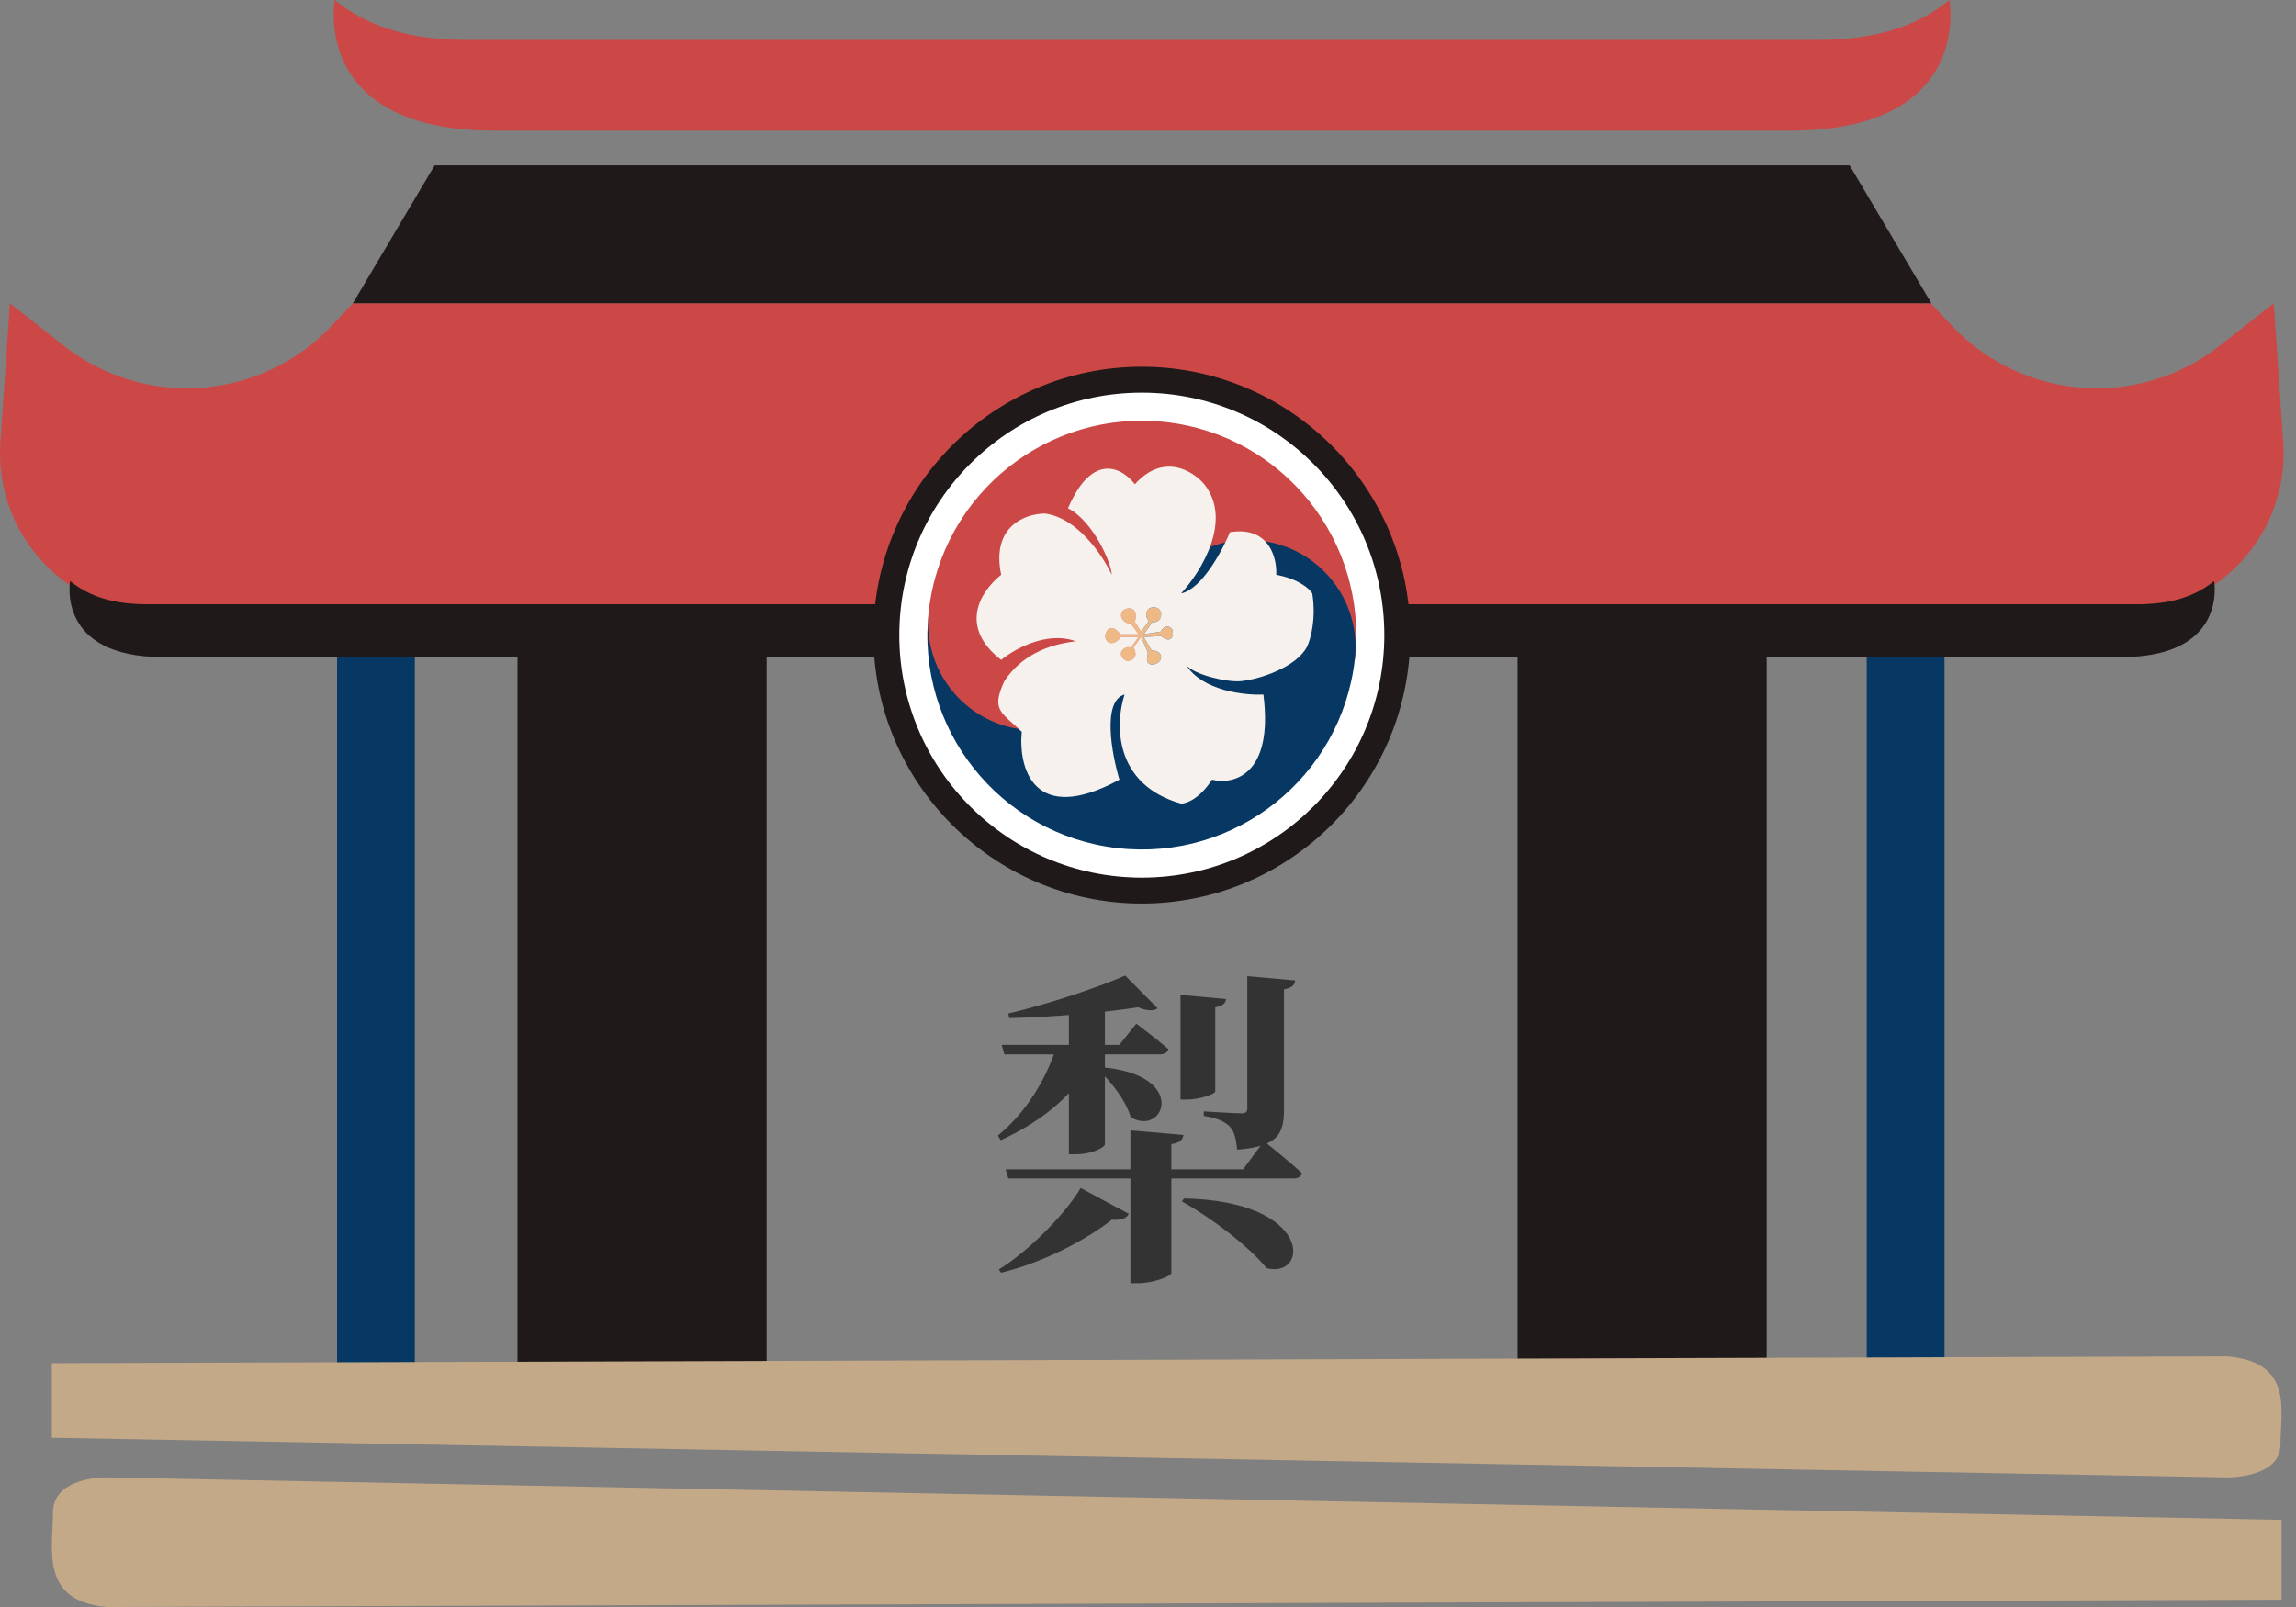 <svg width="100" height="70" viewBox="0 0 100 70" fill="none" xmlns="http://www.w3.org/2000/svg">
<rect x="0" y="0" width="100" height="70" fill="#808080" stroke="none"/>
<path d="M48.422 53.131C47.338 53.986 45.498 54.97 43.602 55.441L43.502 55.298C44.914 54.428 46.482 52.76 47.067 51.748L49.163 52.874C49.078 53.059 48.864 53.159 48.422 53.131ZM51.573 52.204C57.22 52.318 57.006 55.712 55.167 55.241C54.354 54.243 52.685 53.002 51.473 52.332L51.573 52.204ZM51.545 49.437C51.516 49.637 51.402 49.78 51.017 49.837V55.455C51.017 55.584 50.247 55.897 49.548 55.897H49.234V49.238L51.545 49.437ZM55.053 49.708C55.053 49.708 56.094 50.535 56.707 51.106C56.678 51.263 56.522 51.334 56.322 51.334H43.915L43.801 50.935H54.14L55.053 49.708ZM56.407 42.706C56.393 42.92 56.251 43.035 55.923 43.092V48.311C55.923 49.38 55.68 49.937 53.883 50.079C53.841 49.637 53.769 49.295 53.57 49.081C53.37 48.881 53.085 48.71 52.429 48.61V48.411C52.429 48.411 53.783 48.496 54.054 48.496C54.254 48.496 54.325 48.439 54.325 48.268V42.521L56.407 42.706ZM47.937 46.486C51.787 46.785 50.718 49.537 49.249 48.667C49.035 47.926 48.365 47.084 47.823 46.585L47.937 46.486ZM50.418 43.919C50.261 44.047 49.947 44.033 49.562 43.876C48.122 44.104 45.855 44.304 43.958 44.346L43.915 44.147C45.627 43.748 47.851 43.006 49.006 42.493L50.418 43.919ZM47.794 45.787C47.038 47.469 45.555 48.767 43.587 49.666L43.459 49.466C44.685 48.468 45.57 47.013 46.026 45.559H47.794V45.787ZM48.122 49.851C48.122 49.951 47.623 50.279 46.839 50.279H46.554V43.819L48.122 43.434V49.851ZM49.491 44.589C49.491 44.589 50.347 45.231 50.889 45.701C50.846 45.858 50.689 45.929 50.504 45.929H43.744L43.63 45.516H48.75L49.491 44.589ZM53.398 43.519C53.384 43.691 53.27 43.819 52.928 43.876V47.541C52.928 47.655 52.258 47.897 51.687 47.897H51.416V43.334L53.398 43.519Z" fill="#333333"/>
<path d="M18.067 26.35H14.68V59.474H18.067V26.35Z" fill="#073763"/>
<path d="M33.389 26.701H22.539V59.533H33.389V26.701Z" fill="#1F191A"/>
<path d="M81.304 59.473H84.691V26.349H81.304V59.473Z" fill="#073763"/>
<path d="M66.098 59.533H76.947V26.702H66.098V59.533Z" fill="#1F191A"/>
<path d="M99.443 19.268L99.029 13.209L96.686 15.054C93.163 17.829 88.105 17.458 85.025 14.199L84.089 13.209H15.37L14.434 14.199C11.354 17.458 6.296 17.829 2.773 15.054L0.43 13.209L0.016 19.268C-0.258 23.288 2.929 26.701 6.959 26.701H92.5C96.529 26.701 99.717 23.288 99.443 19.268Z" fill="#CB4847"/>
<path d="M96.433 25.309C95.576 26.01 94.485 26.321 93.083 26.321H6.405C5.003 26.321 3.912 26.01 3.055 25.309C3.055 25.309 2.429 28.623 7.106 28.623H92.382C97.059 28.623 96.433 25.309 96.433 25.309Z" fill="#1F191A"/>
<path d="M80.559 7.203H18.93L15.369 13.21H84.119L80.559 7.203Z" fill="#1F191A"/>
<path d="M84.906 0C83.435 1.204 81.561 1.739 79.153 1.739H20.337C17.928 1.739 16.055 1.204 14.583 0C14.583 0 13.508 5.692 21.541 5.692H77.949C85.981 5.692 84.906 0 84.906 0Z" fill="#CB4847"/>
<path d="M49.731 38.793C43.595 38.793 38.603 33.802 38.603 27.666C38.603 21.531 43.595 16.539 49.731 16.539C55.866 16.539 60.858 21.531 60.858 27.666C60.858 33.802 55.866 38.793 49.731 38.793Z" fill="white"/>
<path d="M49.731 17.104C55.564 17.104 60.293 21.833 60.293 27.666C60.293 33.5 55.564 38.229 49.731 38.229C43.897 38.229 39.168 33.5 39.168 27.666C39.168 21.833 43.897 17.104 49.731 17.104ZM49.731 15.975C43.284 15.975 38.039 21.22 38.039 27.666C38.039 34.113 43.284 39.358 49.731 39.358C56.178 39.358 61.422 34.113 61.422 27.666C61.422 21.22 56.178 15.975 49.731 15.975Z" fill="#1F191A"/>
<path d="M59.01 28.717C59.59 23.592 55.907 18.967 50.782 18.386C45.657 17.806 41.032 21.49 40.451 26.614C40.016 30.458 42.779 33.927 46.622 34.362C55.238 34.362 59.01 28.717 59.01 28.717Z" fill="#CB4847"/>
<path d="M40.451 26.614C40.16 29.177 42.002 31.489 44.565 31.779C47.127 32.07 49.44 30.228 49.73 27.666C50.02 25.103 52.333 23.261 54.895 23.552C57.458 23.842 59.3 26.154 59.009 28.717C58.428 33.842 53.803 37.525 48.679 36.945C43.554 36.364 39.87 31.739 40.451 26.614Z" fill="#073763"/>
<path d="M50.547 28.738C50.442 28.97 49.813 29.137 49.987 28.514V28.398L49.702 27.746L49.365 28.209C49.395 28.249 49.418 28.294 49.429 28.344C49.451 28.434 49.55 28.704 49.142 28.789C48.971 28.825 48.582 28.441 49.03 28.209C49.112 28.183 49.161 28.183 49.254 28.209L49.59 27.746H48.806C48.694 27.978 48.246 28.209 48.134 27.746C48.134 27.514 48.358 27.073 48.806 27.63H49.59L49.254 27.166C48.918 27.166 48.694 26.818 48.918 26.587C49.192 26.402 49.59 26.471 49.429 27.095L49.702 27.514L50.037 27.05C49.813 26.818 49.925 26.355 50.373 26.471C50.709 26.587 50.597 27.166 50.194 27.095L49.813 27.63L50.547 27.514C50.655 27.346 50.821 27.166 51.045 27.398C51.136 27.569 51.084 28.115 50.575 27.709L49.813 27.746L50.149 28.326C50.149 28.326 50.686 28.332 50.547 28.738Z" fill="#EEB985"/>
<path fill-rule="evenodd" clip-rule="evenodd" d="M46.516 22.138C47.636 22.717 48.42 24.572 48.42 25.036C48.046 24.224 46.942 22.555 45.508 22.37C44.687 22.37 43.157 22.903 43.605 25.036C42.597 25.848 41.813 27.355 43.605 28.746C44.165 28.282 45.598 27.471 46.852 27.934C45.717 28.062 44.501 28.514 43.742 29.673C43.251 30.744 43.488 30.956 44.106 31.512C44.224 31.618 44.357 31.736 44.501 31.876C44.351 33.422 44.993 36.003 48.755 33.963C48.42 32.842 47.994 30.531 48.979 30.253C48.569 31.489 48.487 34.171 51.443 35.006C51.667 35.006 52.249 34.797 52.786 33.963C53.72 34.195 55.474 33.777 55.026 30.253C54.205 30.292 52.383 30.091 51.667 28.978C52.025 29.39 53.397 29.717 54.018 29.673C54.852 29.601 56.467 29.063 56.929 28.166C57.079 27.857 57.333 26.96 57.154 25.848C57.041 25.654 56.571 25.221 55.586 25.036C55.623 24.302 55.272 22.903 53.57 23.181C53.234 23.993 52.339 25.662 51.443 25.848C52.301 24.92 53.705 22.671 52.451 21.094C51.965 20.515 50.681 19.703 49.427 21.094C48.905 20.399 47.591 19.634 46.516 22.138ZM49.987 28.514C49.813 29.137 50.442 28.97 50.547 28.738C50.686 28.332 50.149 28.326 50.149 28.326L49.813 27.746L50.575 27.709C51.084 28.115 51.136 27.569 51.045 27.398C50.821 27.166 50.655 27.346 50.547 27.514L49.813 27.63L50.194 27.095C50.597 27.166 50.709 26.587 50.373 26.471C49.925 26.355 49.813 26.818 50.037 27.05L49.702 27.514L49.429 27.095C49.59 26.471 49.192 26.402 48.918 26.587C48.694 26.818 48.918 27.166 49.254 27.166L49.59 27.63H48.806C48.358 27.073 48.134 27.514 48.134 27.746C48.246 28.209 48.694 27.978 48.806 27.746H49.59L49.254 28.209C49.161 28.183 49.112 28.183 49.03 28.209C48.582 28.441 48.971 28.825 49.142 28.789C49.55 28.704 49.451 28.434 49.429 28.344C49.418 28.294 49.395 28.249 49.365 28.209L49.702 27.746L49.987 28.398V28.514Z" fill="#F6F1ED"/>
<path d="M96.985 59.084C99.909 59.32 99.323 61.446 99.323 62.922C99.323 64.398 96.985 64.354 96.985 64.354L2.258 62.627V59.379L96.985 59.084Z" fill="#C3A988"/>
<path d="M4.644 70C1.72 69.747 2.306 67.469 2.306 65.888C2.306 64.306 4.644 64.354 4.644 64.354L99.371 66.204V69.684L4.644 70Z" fill="#C3A988"/>
</svg>
